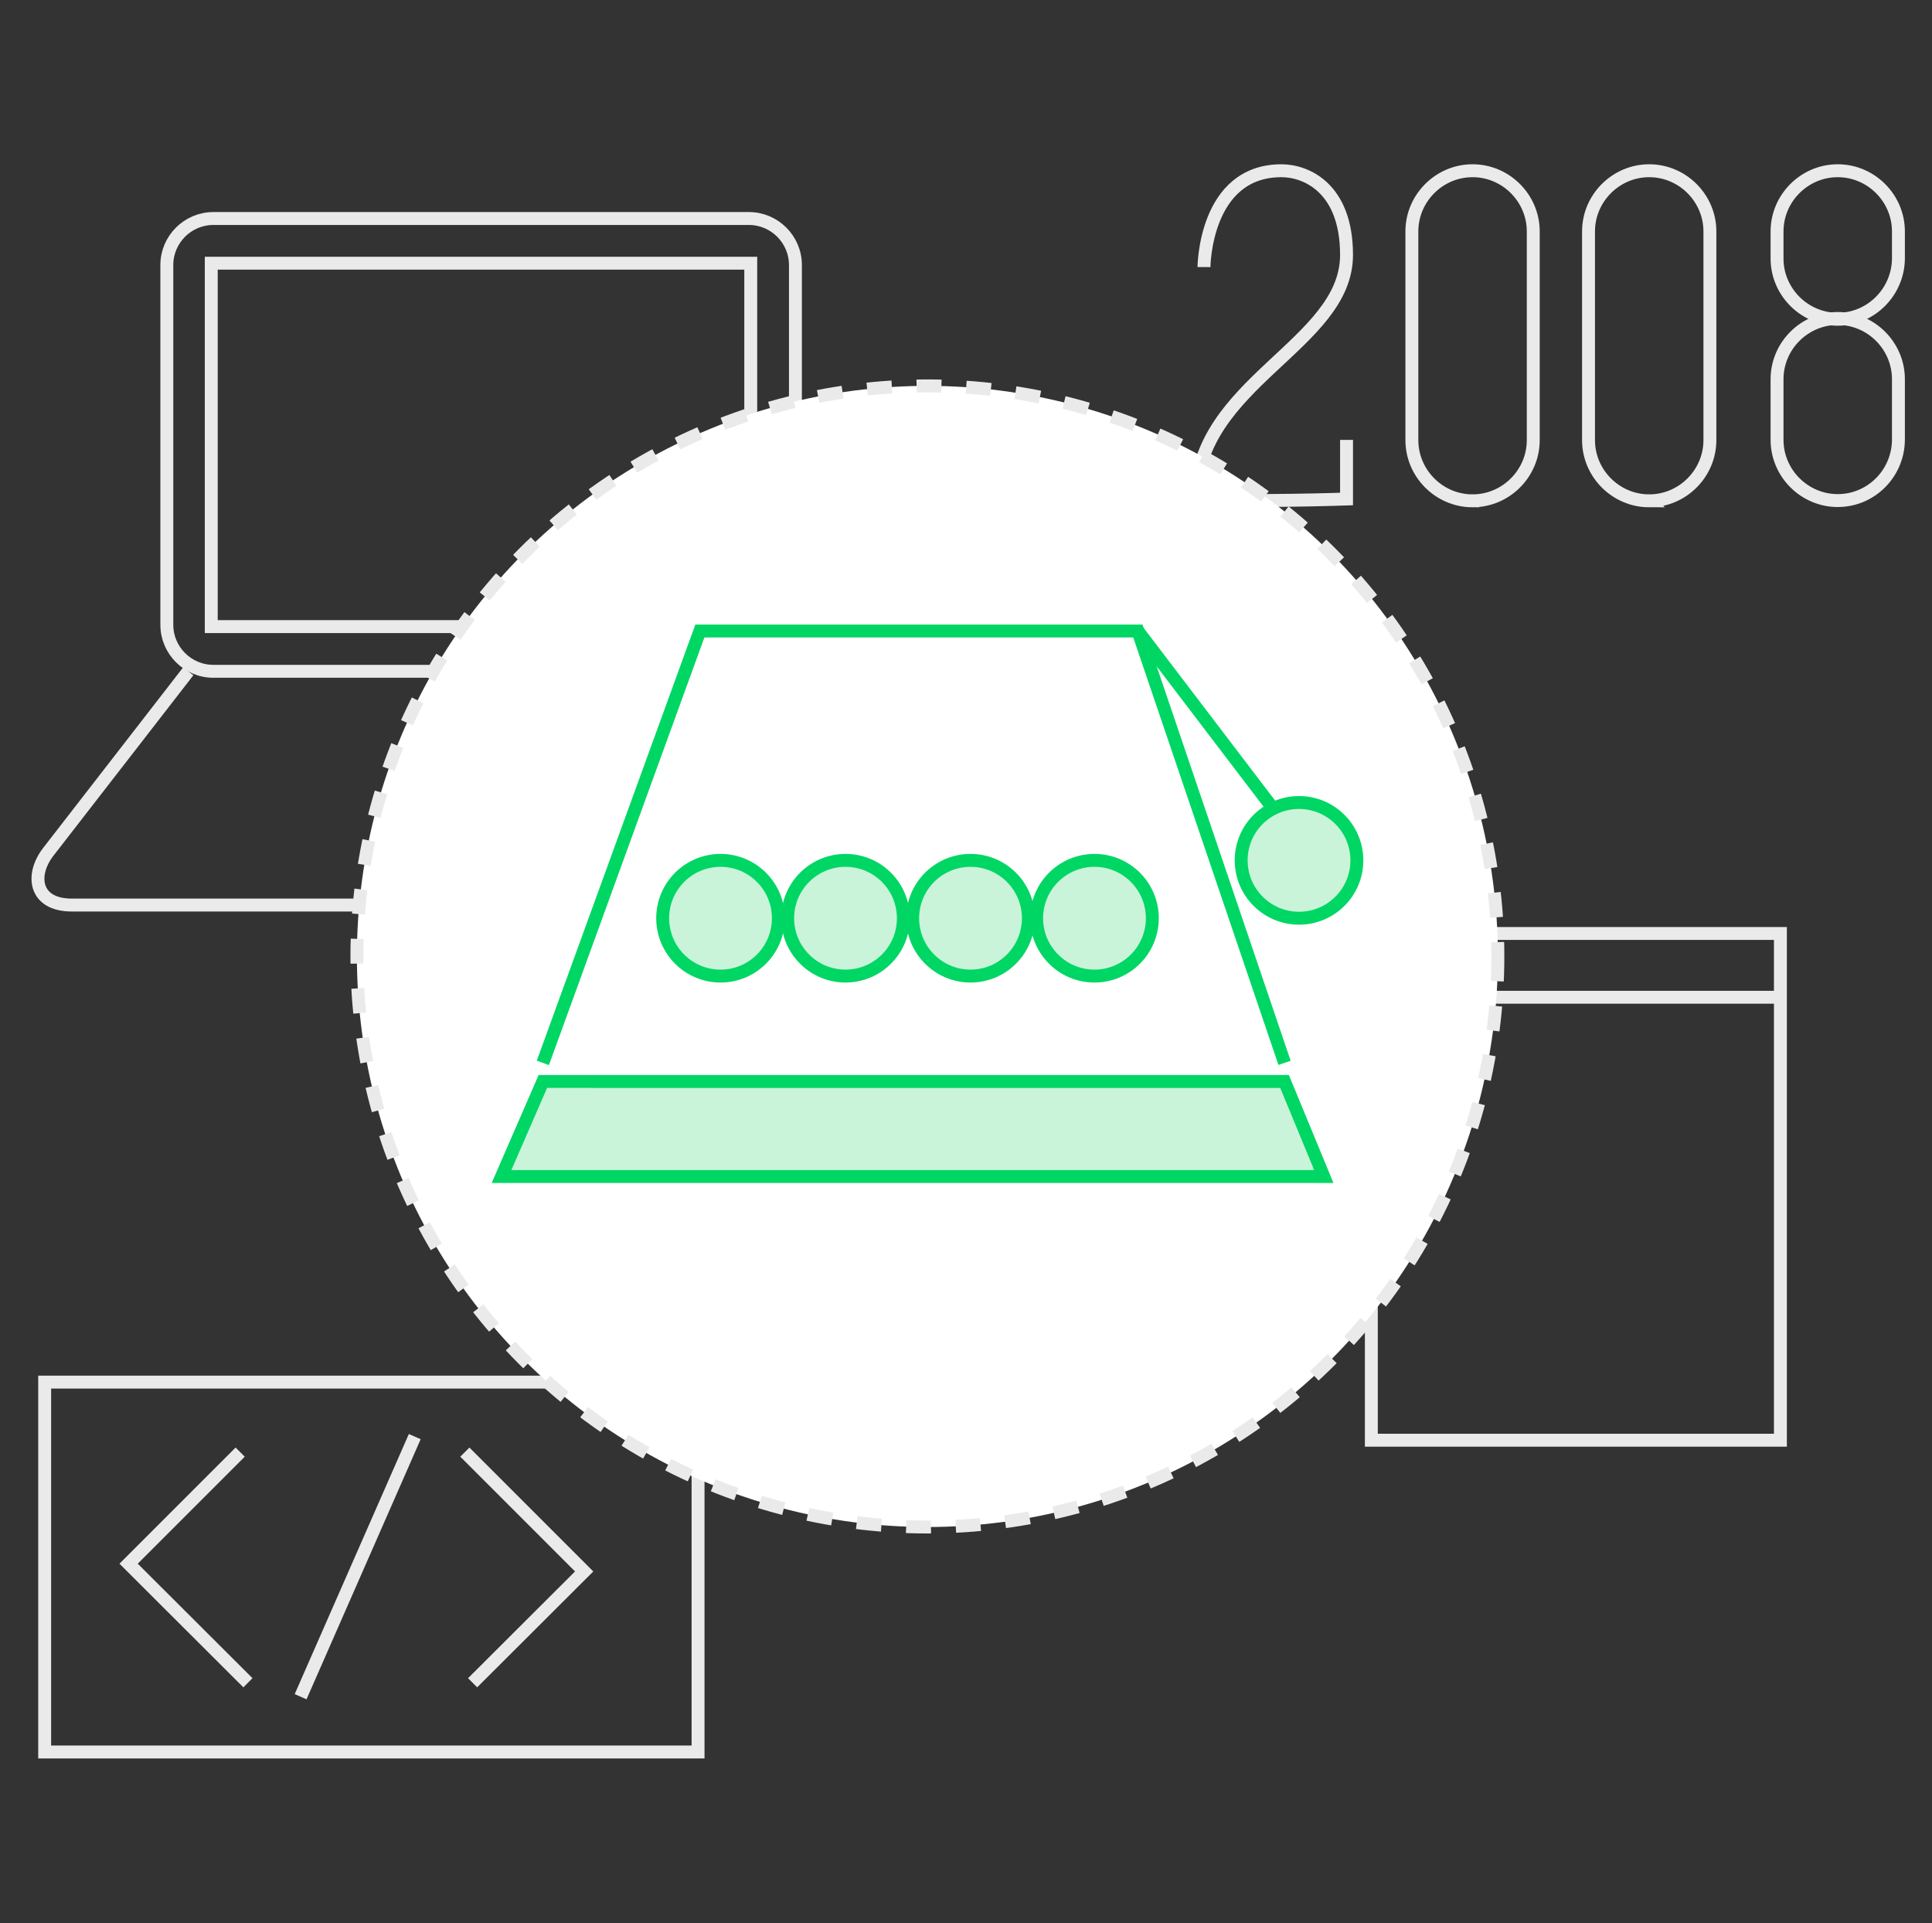 <svg xmlns="http://www.w3.org/2000/svg" viewBox="0 0 748.1 744.5"><rect x="0" y="0" width="748.1" height="744.5" fill="#333333" stroke="none"/><style>.st0{display:none}.st1{display:inline}.st2,.st3{stroke:#eaeaea}.st2{stroke-width:5;stroke-miterlimit:10;fill:none}.st3{fill:#fff}.st3,.st4,.st5{stroke-width:5;stroke-miterlimit:10}.st4{stroke-dasharray:9.6;fill:#fff;stroke:#eaeaea}.st5{fill:#c9f4d9;stroke:#00d664;stroke-linecap:round;stroke-linejoin:round}.st6{fill:none}.st10,.st6,.st7,.st8,.st9{stroke:#00d664;stroke-width:5;stroke-miterlimit:10}.st7{stroke-linecap:round;stroke-linejoin:round;fill:none}.st10,.st8,.st9{fill:#fff}.st10,.st9{fill:#c9f4d9}.st10{fill:none;stroke:#eaeaea;stroke-linecap:round}.st11{fill:#00d664}.st12{fill:#c9f4d9}.st13{fill:none;stroke:#00d664;stroke-width:5;stroke-dasharray:9.671,9.671}.st13,.st14,.st15,.st16{stroke-miterlimit:10}.st14{fill:#fff;stroke:#eaeaea;stroke-linecap:square;stroke-linejoin:bevel;stroke-width:5}.st15,.st16{stroke-width:4.8}.st15{fill:none;stroke:#eaeaea}.st16{stroke-linecap:square;stroke-linejoin:round}.st16,.st17{fill:#fff;stroke:#eaeaea}.st17,.st18,.st19,.st20{stroke-width:4.8;stroke-miterlimit:10}.st18{stroke-dasharray:9.6;fill:#fff;stroke:#eaeaea}.st19,.st20{fill:none;stroke:#00d664}.st20{fill:#c9f4d9}</style><switch><g><g id="Layer_1" class="st0"><g class="st1"><circle class="st2" cx="84.8" cy="490.8" r="18.4"/><path transform="rotate(79.927 158.798 460.382)" class="st2" d="M148.6 453.7h20.5V467h-20.5z"/><path class="st3" d="M170.8 447.8l-26.8 4.8"/><path transform="rotate(-.628 71.317 567.298) scale(1)" class="st2" d="M61.2 560.7h20.5V574H61.2z"/><path class="st3" d="M61.1 553.8l.3 27.2"/><path class="st2" d="M673.6 232.8H515.2V68"/><path class="st2" d="M525.1 77.1L515 67l-10.7 10.1M665.4 243.7l10-10.1-10-10.8M490.7 590l10.5 9.5 10.2-10.5M677.5 673l9.6-10.5-10.6-10.3M555.4 212.6v-66.4M578.4 212.6v-88.3M608.5 212.6V106.7M638.5 216.1V89.3M526.7 202.8l28.7-27.2 23 27.2 30.1-62.2 30-26.8M241.6 106H90.8v101c0 40.6 78 64.6 78 64.6s72.9-40.2 72.9-67.2-.1-98.4-.1-98.4z"/><circle class="st3" cx="183.3" cy="569.1" r="108.5"/><path class="st2" d="M184.3 563.8c-.9 0-1.8.2-2.6.5l-40.8-33.6s25.1 24.4 36.7 37.7c-.3.8-.5 1.7-.5 2.6 0 4 3.2 7.2 7.2 7.2s7.2-3.2 7.2-7.2-3.2-7.2-7.2-7.2z"/><circle class="st4" cx="373.2" cy="350.1" r="220.9"/><path class="st5" d="M445.4 351.3c28.9-.7 52.7.2 77.4 0 0 21.4-17.3 38.7-38.7 38.7-21.4-.1-38.7-17.4-38.7-38.7z"/><path class="st6" d="M379.4 232.2v211"/><path class="st7" d="M445.6 351l38.5-118.2L522.5 351"/><path class="st5" d="M236.2 351.3c28.9-.7 52.7.2 77.4 0 0 21.4-17.3 38.7-38.7 38.7-21.4-.1-38.7-17.4-38.7-38.7z"/><path class="st7" d="M236.4 351l38.5-118.2L313.3 351"/><path class="st6" d="M484.1 232.8s-46.7 24.1-105.5 0M380.4 232.8s-46.7 24.1-105.5 0"/><circle class="st3" cx="554.8" cy="177.8" r="5.1"/><circle class="st3" cx="578.4" cy="201.2" r="5.1"/><circle class="st3" cx="608.5" cy="141.1" r="5.1"/><circle class="st3" cx="638.5" cy="114.3" r="5.1"/><path class="st2" d="M500.8 597.1c0-39.4 32-71.4 71.4-71.4 39.4 0 71.4 32 71.4 71.4 0 39.4-32 71.4-71.4 71.4H443.1M621.5 662.6h65.6"/><path class="st8" d="M311.6 440.5h135.6v23.2H311.6z"/><path class="st9" d="M294.6 457.9h169.6v29H294.6z"/><path class="st2" d="M150.2 214.2c-10.5-11.3-20.8-22.3-31.3-33.5 4.6-4.3 9-8.4 13.6-12.7 6.2 6.6 12.2 13.1 18.4 19.7 16.6-15.4 33-30.7 49.7-46.3 4.3 4.6 8.5 9.1 12.9 13.8-21.1 19.7-42.1 39.2-63.3 59z" id="_x35_TUvwQ.tif"/></g></g><g id="Layer_2"><path class="st2" d="M17.3 535.1h253v143.2h-253z"/><path class="st2" d="M93 562.2l-43.2 43.2L96 651.5M183 651.5l43.2-43.1-46.2-46.2M116.4 656.9l44.2-100.7M531 361.4h158.4v196.2H531zM290 259.9H82.6c-9.9 0-18-8.1-18-18V102.6c0-9.9 8.1-18 18-18H290c9.9 0 18 8.1 18 18v139.3c0 9.9-8.1 18-18 18z"/><path class="st2" d="M81.8 101.9h208.9v140.7H81.8zM339.5 259.9v90.5H27.8c-14.6 0-16-11.7-9.1-20.6l54.2-69.9M466.2 103.4s.2-37.3 30-37.3c9.6 0 25.2 6.7 25.2 32.6 0 34.8-58.3 49.6-58.3 94.5 19.9 1.3 58.3 0 58.3 0v-22.9M689.4 386.1H526.3"/><circle class="st4" cx="359.1" cy="370.3" r="220.9"/><path class="st6" d="M497.4 411.5l-56.8-167.2H271l-60.8 167.2"/><path class="st9" d="M194.2 455.5h318.4l-15.2-36.8H210.2z"/><circle class="st9" cx="279" cy="355.5" r="22.4"/><circle class="st9" cx="327.4" cy="355.5" r="22.4"/><circle class="st9" cx="375.8" cy="355.5" r="22.4"/><circle class="st9" cx="423.8" cy="355.5" r="22.4"/><circle class="st9" cx="503" cy="333.1" r="22.4"/><path class="st6" d="M493 313.1l-52.4-68.8"/><path class="st2" d="M638.6 193.9c-12.9 0-23.5-10.6-23.5-23.5V89.6c0-12.9 10.6-23.5 23.5-23.5s23.5 10.6 23.5 23.5v80.8c0 12.9-10.6 23.5-23.5 23.5zM711.6 123.6c-12.9 0-23.5-10.6-23.5-23.5V89.6c0-12.9 10.6-23.5 23.5-23.5s23.5 10.6 23.5 23.5v10.5c-.1 12.9-10.6 23.5-23.5 23.5z"/><path class="st2" d="M711.6 193.8c-12.9 0-23.5-10.6-23.5-23.5v-23.5c0-12.9 10.6-23.5 23.5-23.5s23.5 10.6 23.5 23.5v23.5c-.1 13-10.6 23.5-23.5 23.5zM570.2 193.9c-12.9 0-23.5-10.6-23.5-23.5V89.6c0-12.9 10.6-23.5 23.5-23.5s23.5 10.6 23.5 23.5v80.8c0 12.9-10.6 23.5-23.5 23.5z"/></g><g id="Layer_3" class="st0"><g class="st1"><path class="st2" d="M663.7 517.6c-14.9 0-27.1 12.1-27.1 27.1s12.1 27.1 27.1 27.1c14.9 0 27.1-12.1 27.1-27.1s-12.2-27.1-27.1-27.1zm0 43c-8.8 0-15.9-7.1-15.9-15.9s7.1-15.9 15.9-15.9 15.9 7.1 15.9 15.9-7.1 15.9-15.9 15.9z"/><path class="st3" d="M516.4 508.2h131.2s17.6 89.6-65.3 89.6c-78.7 0-65.9-89.6-65.9-89.6z"/><path class="st10" d="M594.2 491.6s-24.4-11.6-23.6-34.2c.8-22.6 17.3-29.8 12.9-63.4 18 25.6 9.4 37.7 2.7 63.4-.1 23.9 8 34.2 8 34.2z"/><path class="st2" d="M160.1 619.2h31.1v31.1h-31.1z"/><path transform="rotate(45.001 121.543 597.851)" class="st2" d="M106 582.3h31.1v31.1H106z"/><path transform="rotate(24.168 108.01 665.38)" class="st2" d="M92.4 649.8h31.1v31.1H92.4z"/><path class="st2" d="M523.2 334c-26.1 0-47.5-21.4-47.5-47.5v-50.7c0-26.1 21.4-47.5 47.5-47.5s47.5 21.4 47.5 47.5v50.7c.1 26.1-21.3 47.5-47.5 47.5z"/><path class="st2" d="M523.2 234.6c-4.2 0-7.6-3.4-7.6-7.6v-13.6c0-4.2 3.4-7.6 7.6-7.6 4.2 0 7.6 3.4 7.6 7.6V227c0 4.2-3.5 7.6-7.6 7.6zM524.8 188.2v-28.3c0-8.4-3-10.3-13.3-10.3h-73.9s-12.2-.5-12.2-10.9c0-8.8 9.6-9.9 17.6-9.9s31.3-.1 40.7-.1 11.3-4.8 11.3-11.8V87.2M187.8 332.2H69.4c-6.6 0-12-5.4-12-12V125.8c0-6.6 5.4-12 12-12h118.4c6.6 0 12 5.4 12 12v194.4c0 6.6-5.4 12-12 12z"/><path class="st2" d="M73 128.9h111.1v168.9H73z"/><circle class="st2" cx="126.8" cy="314.9" r="9.6"/><circle class="st4" cx="336.7" cy="431.4" r="220.9"/><path transform="rotate(33.695 425.414 334.016)" class="st6" d="M420.5 324.1h9.9v19.8h-9.9z"/><path transform="rotate(-56.303 433.54 321.818)" class="st6" d="M428.6 309h9.9v25.6h-9.9z"/><circle class="st8" cx="343.1" cy="450.8" r="134.2"/><circle class="st9" cx="343.1" cy="450.8" r="113.5"/><circle class="st6" cx="344.3" cy="283.2" r="33.8"/><path class="st6" d="M335.6 297.6h20.2M345.7 317v-19.4"/><circle class="st11" cx="342.2" cy="452.4" r="9.6"/><path class="st6" d="M342 383.4v67.4"/><path class="st2" d="M494.4 87.3c-5.7 0-10.3-4.3-10.3-9.6v-19h20.6v19c0 5.3-4.6 9.6-10.3 9.6z"/></g></g><g id="Layer_4" class="st0"><g class="st1"><path class="st3" d="M134 167.8c0-23.6 2-24.8 24.8-24.8 24.7 0 24.8 2.8 24.8 24.8h22.9v-19c0-13.6-11.2-24.8-24.8-24.8h-45.8c-13.6 0-24.8 11.2-24.8 24.8v19H134z"/><path class="st2" d="M686.4 630.3h-152l-44.1-72h196.1z"/><path class="st3" d="M534.4 342.8h211.2v287.5H534.4z"/><path class="st2" d="M37.1 501.8h253.7v92.5H37.1z"/><path class="st3" d="M21.7 165.6h212.4v54H21.7z"/><path class="st3" d="M45.7 183.6h154.8v25.2H45.7z"/><path class="st2" d="M120.6 573.8h-24v-49h24M113.3 549.3H96.6M233.6 573.8H206v-49h44M166.3 573.8v-49h16.5c3.6 0 5.8 3.7 5.8 8.9 0 2.5-.2 4-.2 10.4s-4 7.6-7.2 7.6h-14.4M250 573.8v-49h13.7M226.4 549.3H206"/><path class="st3" d="M2.5 198h198v156.2H2.5z"/><circle class="st4" cx="359.2" cy="335.2" r="220.9"/><path transform="rotate(-134.999 490.324 273.26)" class="st9" d="M429.5 253h121.6v40.5H429.5z"/><path class="st8" d="M439.8 251.4s-11.7 9.9-23.7 21.9c-29.3-29.6-49.4-18.7-59.4-10.6-2.1 1.7-38.5 33.4-60.1 54.6-.5.4-.9.8-1.4 1.2l-10.9 10.9-3.3 3.3-29.4 29.3c-5.6 5.6-5.6 14.8 0 20.4l.6.6c4.8 4.8 12.4 5.5 17.9 1.9l-5.7 5.7c-5.6 5.6-5.6 14.8 0 20.4l.6.6c5.6 5.6 14.8 5.6 20.4 0l2.7-2.3c-5.6 5.6-5.6 14.8 0 20.4l.6.6c5.6 5.6 14.8 5.6 20.4 0l8.2-8.2c-2 5.2-.9 11.2 3.2 15.4l.6.6c5.6 5.6 14.8 5.6 20.4 0l15.3-15.3 9.9 11.7 69.8-56.6s63.7-66.1 64.9-64.9l-61.6-61.6z"/><path class="st9" d="M368.8 407.5l27.6 27.6c5.6 5.6 5.6 14.8 0 20.4l-.6.6c-5.6 5.6-14.8 5.6-20.4 0l-27.6-27.6c-5.6-5.6-5.6-14.8 0-20.4l.6-.6c5.7-5.6 14.8-5.6 20.4 0z"/><path class="st9" d="M380.9 378.2l43 43c5.8 5.8 5.8 15.2 0 20.9-5.8 5.8-15.2 5.8-20.9 0l-43-43c-5.8-5.8-5.8-15.2 0-20.9 5.7-5.8 15.1-5.8 20.9 0zM401.2 356.3l41.3 41.3c5.8 5.8 5.8 15.2 0 20.9-5.8 5.8-15.2 5.8-20.9 0l-41.3-41.3c-5.8-5.8-5.8-15.2 0-20.9 5.7-5.8 15.2-5.8 20.9 0zM434.3 347.3L457 370c5.8 5.8 5.8 15.2 0 20.9-5.8 5.8-15.2 5.8-20.9 0l-22.7-22.7c-5.8-5.8-5.8-15.2 0-20.9 5.8-5.7 15.2-5.7 20.9 0zM226.8 305.9l40.4 40.4 58.8-58 34.4 34.4c14.4 14.4 33.2 5.2 38-1.2 4.8-6.4-34.4-52.8-48.8-65.6-14.4-12.8-33.6 8.8-33.6 8.8l-24.4-24.4-64.8 65.6z"/><path class="st6" d="M306.5 348.5l-36.7 36.7M322.3 374.6l-36.8 36.7M337.4 400.6l-24.6 25.7"/><path transform="rotate(-45.001 244.812 260.1)" class="st8" d="M184 239.8h121.6v40.5H184z"/><path class="st2" d="M580.2 392h117.4M580.2 427h117.4M580.2 462h117.4M580.2 497.1h117.4M580.2 532.1h66.5M580.2 567.1h66.5"/><path transform="rotate(30 667.432 589.896)" class="st2" d="M662.4 574.9h9.9v30h-9.9z"/><path transform="rotate(-33.561 695.819 589.975)" class="st2" d="M690.8 574.9h9.9v30h-9.9z"/><circle class="st3" cx="681.9" cy="564.7" r="17.6"/><path class="st2" d="M82.6 537.8s1.6-14.7-11-14.7c-7.6 0-12.6 5.5-12.6 12 0 10.8 7.2 12.1 11.6 14.2 4.9 2.4 13.6 3.8 13.6 11.8s-3.6 14.4-12.6 14.4c-7.2 0-12.6-4.3-12.6-15.6M153 564c0 7-4.9 12.6-11 12.6h-2.1c-6 0-11-5.7-11-12.6v-28.2c0-7 4.9-12.6 11-12.6h2.1c6 0 11 5.7 11 12.6M181.3 551.8l7.3 22"/></g></g><g id="Layer_5" class="st0"><g class="st1"><path class="st2" d="M142.4 481.3c-8.8 0-16-7.2-16-16v-51.4c0-8.8 7.2-16 16-16s16 7.2 16 16v51.4c0 8.8-7.2 16-16 16zM65.6 388.2c-8.8 0-16-7.2-16-16v-51.4c0-8.8 7.2-16 16-16s16 7.2 16 16v51.4c0 8.8-7.2 16-16 16zM192 481.3c-8.8 0-16-7.2-16-16v-51.4c0-8.8 7.2-16 16-16s16 7.2 16 16v51.4c0 8.8-7.2 16-16 16z"/><path class="st3" d="M169.6 208.9h-8c-37.8 0-68.8 31-68.8 68.8h145.6c0-37.8-30.9-68.8-68.8-68.8zM92.8 297.1v68.8c0 37.8 31 68.8 68.8 68.8h8c37.8 0 68.8-31 68.8-68.8v-68.8H92.8z"/><circle class="st2" cx="141.6" cy="242.3" r="5.7"/><circle class="st2" cx="186.4" cy="242.3" r="5.7"/><path class="st2" d="M131.8 215.8L101 185M206.4 218.2l32.2-33M504.9 529.8h193.6v109.6H504.9z"/><path class="st2" d="M564.3 549.8l-33 33 35.3 35.4M644.5 617.4l33-33.1-35.3-35.3M586.4 625.3l33.8-77.1M345.1 544l-50.7-14.3L192 625.1s5.2 21.7 16 56M368 695.5L345.1 544 208 681.1z"/><path class="st2" d="M245.5 576.9l2.1 62.5 118 53.7-57.7-111.9zM672 159.5s-16-27.2-43.2-27.2c-27.2 0-32.1 7.1-46.5 7.1s-27.1-7.1-44.7-7.1-43.9 27.2-43.9 27.2 68.1 163.2 108 163.2c39.9 0 84-17.9 84-90.8-28.1-3.6-52.1-38.8-13.7-72.4zM585.6 111.5s52.8-12.8 43.2-62.4c-23.8 0-44.9 30.4-43.2 62.4zM362 56.9c-10.5 8.6-22.5 24.1-21.3 43.5.5 8.4 5.5 15.6 13.2 23.2 8.2 8 16.7 16.3 16.7 26.6 0 16.2-3.9 29-8.5 38.5 21.1-10 36.1-35.8 36.1-65.9-.1-30.1-15.1-55.9-36.2-65.9z"/><path class="st2" d="M343.6 193.2c5.5-8.1 6.5-16.8 6.5-37.2 0-6.1-.4-18.2-7.2-24.9-8.5-8.3-18.2-17.8-18.9-30.1-1.3-21 30-48.5 18.6-48.5S287 84 287 122.9s24.9 70.4 55.6 70.4c.3 0 .6 0 1-.1z"/><circle class="st4" cx="417.1" cy="360.3" r="220.9"/><path class="st12" d="M404.8 365.3h36.3v116h-36.3z"/><g><path class="st6" d="M339.3 365.3h162.5v116H339.3zM288.8 412.6l50.5-47.3M550.8 411.1l-49-45.8M404.8 365.3v4.8"/><path class="st13" d="M404.8 379.8v91.8"/><path class="st6" d="M404.8 476.5v4.8M441.1 365.3v4.8"/><path class="st13" d="M441.1 379.8v91.8"/><path class="st6" d="M441.1 476.5v4.8"/><path transform="rotate(45.001 300.866 276.335)" class="st6" d="M284.1 259.6h33.5v33.5h-33.5z"/><path class="st9" d="M453 227.5h50.2v50.2H453zM379.9 263.2L365 289l-14.9 25.8h59.5L394.7 289z"/><circle class="st9" cx="376.8" cy="215.8" r="16.2"/></g></g></g><g id="Layer_6" class="st0"><g class="st1"><path class="st3" d="M225.5 221.8v-19.4l-19.6-2.6c-.7-4.3-1.9-8.5-3.3-12.5l15.7-12.1-9.7-16.8-18.3 7.5c-2.8-3.3-5.8-6.4-9.1-9.1l7.5-18.3-16.8-9.7-12.1 15.7c-4-1.5-8.2-2.6-12.5-3.3l-2.6-19.6h-19.4l-2.6 19.6c-4.3.7-8.5 1.9-12.5 3.3l-12.1-15.7-16.8 9.7 7.5 18.3c-3.3 2.8-6.4 5.8-9.1 9.1l-18.3-7.5-9.7 16.8 15.7 12.1c-1.5 4-2.6 8.2-3.3 12.5l-19.6 2.6v19.4l19.6 2.6c.7 4.3 1.9 8.5 3.3 12.5L51.8 249l9.7 16.8 18.3-7.5c2.8 3.3 5.8 6.4 9.1 9.1l-7.5 18.3 16.8 9.7 12.1-15.7c4 1.5 8.2 2.6 12.5 3.3l2.6 19.6h19.4l2.6-19.6c4.3-.7 8.5-1.9 12.5-3.3l12.1 15.7 16.8-9.7-7.5-18.3c3.3-2.8 6.4-5.8 9.1-9.1l18.3 7.5 9.7-16.8-15.7-12.1c1.5-4 2.6-8.2 3.3-12.5l19.5-2.6z"/><path class="st3" d="M160.6 241.9c9.7-9.7 12.5-23.7 8.5-35.9l-27.8 27.8-22.3-22.3 27.8-27.8c-12.2-4-26.2-1.2-35.9 8.5a34.915 34.915 0 0 0-7.7 38l-73.7 73.7.6 18.9 18.9.6 73.7-73.7c12.6 5 27.7 2.5 37.9-7.8z"/><circle class="st3" cx="545.9" cy="541.4" r="95.2"/><circle class="st3" cx="545.9" cy="541.4" r="61"/><path class="st3" d="M596.2 520.1l41.4-21s24.4 40.6 0 84.5c-16.3-3.7-41.4-18.3-41.4-18.3s11-19.9 0-45.2zM567.2 591.7l21 41.4s-40.6 24.4-84.5 0c3.7-16.3 18.3-41.4 18.3-41.4s19.8 11 45.2 0zM495.6 562.7l-41.4 21s-24.4-40.6 0-84.5c16.3 3.7 41.4 18.3 41.4 18.3s-11.1 19.8 0 45.2zM524.6 491l-21-41.4s40.6-24.4 84.5 0c-3.7 16.3-18.3 41.4-18.3 41.4s-19.9-11-45.2 0zM569.8 234.4c-29 0-52.6-23.7-52.6-52.6v-28.4c0-29 23.7-52.6 52.6-52.6 29 0 52.6 23.7 52.6 52.6v28.4c0 28.9-23.7 52.6-52.6 52.6z"/><path class="st3" d="M537.4 181.8v-28.4c0-17.9 14.5-32.3 32.3-32.3 17.9 0 32.3 14.5 32.3 32.3v28.4c0 17.9-14.5 32.3-32.3 32.3-17.8 0-32.3-14.5-32.3-32.3z"/><path class="st3" d="M620 274.9H519.5c-6.6 0-12-5.4-12-12v-82.8c0-6.6 5.4-12 12-12H620c6.6 0 12 5.4 12 12v82.8c0 6.6-5.4 12-12 12z"/><circle class="st4" cx="356.7" cy="365.2" r="220.9"/><path class="st9" d="M410.5 261.2c-37.9 0-68.5 30.7-68.5 68.5 0 5.8.7 11.4 2.1 16.7L239.9 450.6v17.5l16.3 16.3h33.5l17.9-17.9v-16.3h16.8v-19.7H342v-16.4h36.5l17.4-17.4c4.7 1 9.6 1.6 14.7 1.6 37.9 0 68.5-30.7 68.5-68.5s-30.7-68.6-68.6-68.6z"/><path class="st8" d="M342 363.3v18.2l-85.9 85.9v-17.7z"/><circle class="st8" cx="427.5" cy="313.1" r="17.6"/><path class="st3" d="M579.3 210.4c0-5.3-4.3-9.6-9.6-9.6s-9.6 4.3-9.6 9.6c0 3.5 1.9 6.6 4.8 8.3l-2.8 20.9c0 1.4 1.1 2.5 2.5 2.5h10.2c1.4 0 2.5-1.1 2.5-2.5l-2.8-20.9c2.9-1.6 4.8-4.7 4.8-8.3zM619.6 373.6c-3.9 0-7.1-3.2-7.1-7.1v-20.8c0-3.9 3.2-7.1 7.1-7.1 3.9 0 7.1 3.2 7.1 7.1v20.8c0 3.9-3.2 7.1-7.1 7.1zM626.7 345.7l-13.5 24M679.8 372.8c-3.9 0-7.1-3.2-7.1-7.1v-20.8c0-3.9 3.2-7.1 7.1-7.1 3.9 0 7.1 3.2 7.1 7.1v20.8c.1 3.9-3.1 7.1-7.1 7.1zM687 344.9l-13.5 24"/><path class="st14" d="M640.1 351l10.6-13.2v35M642.4 372.8h17.2M699.1 351l10.6-13.2v35M701.4 372.8h17.3"/></g></g><g id="Layer_7" class="st0"><g class="st1"><path class="st2" d="M516.1 265.1c0-20.1 13.4-36.6 29.7-36.6H643c16.4 0 29.7 16.5 29.7 36.6M643.1 170.7c-4.5 0-8.2-3.7-8.2-8.2V146c0-4.5 3.7-8.2 8.2-8.2 4.5 0 8.2 3.7 8.2 8.2v16.5c0 4.5-3.7 8.2-8.2 8.2zM547 170.7c-4.5 0-8.2-3.7-8.2-8.2V146c0-4.5 3.7-8.2 8.2-8.2 4.5 0 8.2 3.7 8.2 8.2v16.5c0 4.5-3.7 8.2-8.2 8.2z"/><path class="st2" d="M548.1 138.7s-6-30.2 10.3-37.3c0-12.4 8.6-26.7 34.7-24 26.1 2.7 45-9.8 45-9.8s6.9 11.6 0 22.2c5.1 10.7 11.1 28.4 0 49.8"/><path class="st3" d="M579.5 202.3h27.2v39.5h-27.2z"/><path class="st3" d="M596 217.4h-1.6c-24.2 0-44-19.8-44-44v-27.6c0-12.9 5.7-24.6 14.6-32.7 7.8-7 8.8 5.3 30.7 5.3s26.7-10 34.8.2c6 7.5 9.5 17 9.5 27.3v27.6c0 24.1-19.8 43.9-44 43.9z"/><path class="st2" d="M566.5 580.5s89.8-36.9 94.4-150.6c-14.4-1.5-22.7.1-22.7.1l28-51.4 40.2 49.6-27.3-1.1s30.4 115.9-67.9 189.7M192.1 196.4s-84.2 48.4-73.8 161.7c14.5-.4 22.5-3.1 22.5-3.1l-21 54.7-46.4-43.9 27.2-2.5s-45.3-110.9 42.4-197"/><circle class="st4" cx="387.5" cy="384.9" r="220.9"/><g><path class="st6" d="M488.4 400.7H382.3c-28.4 0-51.6-23.2-51.6-51.6v-20.9c0-28.4 23.2-51.6 51.6-51.6h106.2c28.4 0 51.6 23.2 51.6 51.6v20.9c0 15.4-12.5 88.4-63.8 87.5 17.9-9 25.1-35.9 12.1-35.9z"/><circle class="st11" cx="399.8" cy="337.8" r="6.4"/><circle class="st11" cx="437.5" cy="337.8" r="6.4"/><circle class="st11" cx="475.2" cy="337.8" r="6.4"/><path class="st9" d="M289.1 483.7h106.2c28.4 0 51.6-23.2 51.6-51.6v-20.9c0-28.4-23.2-51.6-51.6-51.6H289.1c-28.4 0-51.6 23.2-51.6 51.6v20.9c0 15.4 12.5 88.4 63.8 87.5-17.9-9-25.2-35.9-12.2-35.9z"/><circle class="st11" cx="377.7" cy="420.7" r="6.4"/><circle class="st11" cx="340" cy="420.7" r="6.4"/><circle class="st11" cx="302.3" cy="420.7" r="6.4"/></g><g><path class="st2" d="M41.7 677.1c0-20.1 13.4-36.6 29.7-36.6h97.2c16.4 0 29.7 16.5 29.7 36.6M168.7 582.6c-4.5 0-8.2-3.7-8.2-8.2v-16.5c0-4.5 3.7-8.2 8.2-8.2 4.5 0 8.2 3.7 8.2 8.2v16.5c0 4.5-3.7 8.2-8.2 8.2zM72.6 582.6c-4.5 0-8.2-3.7-8.2-8.2v-16.5c0-4.5 3.7-8.2 8.2-8.2 4.5 0 8.2 3.7 8.2 8.2v16.5c0 4.5-3.7 8.2-8.2 8.2z"/><path class="st2" d="M73.7 550.6s-6-30.2 10.3-37.3c0-12.4 8.6-26.7 34.7-24s45-9.8 45-9.8 6.9 11.6 0 22.2c5.1 10.7 11.1 28.4 0 49.8"/><path class="st3" d="M105.2 614.3h27.2v39.5h-27.2z"/><path class="st3" d="M121.6 629.3H120c-24.2 0-44-19.8-44-44v-27.6c0-12.9 5.7-24.6 14.6-32.7 7.8-7 8.8 5.3 30.7 5.3s26.7-10 34.8.2c6 7.5 9.5 17 9.5 27.3v27.6c0 24.1-19.8 43.9-44 43.9z"/></g></g></g><g id="Layer_8" class="st0"><g class="st1"><path class="st15" d="M93.6 497.2h182.5v182.5H93.6z"/><circle class="st15" cx="501" cy="507.8" r="59.6"/><circle class="st15" cx="501" cy="507.8" r="26.1"/><path class="st16" d="M517.1 528.1l16.3 161.1 44.8-28.1 42 60.8 30.3-18.8-44.7-63.5 47.7-28.9z"/><path class="st15" d="M451.8 736l-29.3-19.7-27.9 21.8 9.7-34-29.3-19.7 35.3-1.3 9.7-34 12.2 33.2 35.3-1.3-27.9 21.8zM640.5 263.4l55.8 76.5-38.1-7.7-8.8 38.5-43.5-72.9M505 269.2L473.3 358l33.7-17.8 18.9 34.6 21.1-82"/><path class="st17" d="M667.1 231.6c0-8.9-5.6-16.6-13.4-19.6 10-5.9 13.4-18.7 7.6-28.8-4.5-7.7-13.1-11.6-21.4-10.3 5.7-10.1 2.3-22.9-7.8-28.7-7.7-4.5-17.1-3.5-23.7 1.8-.1-11.6-9.5-21-21.1-21-8.9 0-16.6 5.6-19.6 13.4-5.9-10-18.7-13.4-28.8-7.6-7.7 4.5-11.6 13.1-10.3 21.4-10.1-5.7-22.9-2.3-28.7 7.8-4.5 7.7-3.5 17.1 1.8 23.7-11.6.1-21 9.5-21 21.1 0 8.9 5.6 16.6 13.4 19.6-10 5.9-13.4 18.7-7.6 28.8 4.5 7.7 13.1 11.6 21.4 10.3-5.7 10.1-2.3 22.9 7.8 28.7 7.7 4.5 17.1 3.5 23.7-1.8.1 11.6 9.5 21 21.1 21 8.9 0 16.6-5.6 19.6-13.4 5.9 10 18.7 13.4 28.8 7.6 7.7-4.5 11.6-13.1 10.3-21.4 10.1 5.7 22.9 2.3 28.7-7.8 4.5-7.7 3.5-17.1-1.8-23.7 11.6-.1 21-9.5 21-21.1z"/><path class="st15" d="M596.4 249.5l-21.6-14.6-20.5 16.1 7.1-25.1-21.6-14.5 26-1 7.2-25.1 8.9 24.5 26.1-.9-20.5 16.1zM457.4 9.5l-10.8 27.3 22.6 18.8-29.3-1.9L429.1 81l-7.3-28.4-29.3-1.9L417.3 35 410 6.6l22.6 18.7zM184.8 185.3s-39.6-67.6-45.2-82-26.6-4.4-22.2 11.1 6.7 63.3 6.7 63.3"/><path class="st15" d="M135.2 177.7H79c-15.5 0-27.2 3.9-27.2 15s6.1 19.4 15 19.4M66.8 212.1s-13.3 1.1-13.3 13.3 7.8 19.8 20 19.8"/><path class="st15" d="M75.1 244.8s-15 2.2-15 14.4 10.5 18.1 22.8 18.1"/><path class="st15" d="M85.1 276.8s-13.3 1.1-13.3 13.3c0 12.2 6.7 19.2 18.9 19.2h16.8"/><circle class="st15" cx="573.9" cy="218.2" r="52"/><path class="st15" d="M170.3 632.7c-14.2-15.3-28.3-30.3-42.4-45.5 6.2-5.8 12.2-11.4 18.5-17.2 8.4 9 16.6 17.8 25 26.7 22.5-21 44.8-41.7 67.4-62.8 5.8 6.2 11.5 12.3 17.5 18.7-28.7 26.7-57.2 53.2-86 80.1z" id="_x35_TUvwQ.tif_1_"/><circle class="st18" cx="327.2" cy="351.9" r="220.9"/><path class="st19" d="M232.5 207.3h216.4v268.9H232.5z"/><path class="st20" d="M356.6 193.1c0-8.8-7.1-15.9-15.8-15.9-8.8 0-15.8 7.1-15.8 15.8h-32.8v31.7h97.3V193h-32.9zM303.2 280.6v17.5h-35v-35h20"/><path class="st19" d="M276.1 274.4l9.6 14 17.7-25.3"/><path class="st20" d="M303.2 344.1v17.5h-35v-35h20"/><path class="st19" d="M276.1 338l9.6 13.9 17.7-25.3"/><path class="st20" d="M303.2 407.7v17.5h-35v-35h20"/><path class="st19" d="M276.1 401.5l9.6 14 17.7-25.3M329.4 263.1H403M329.4 280.6h91.2M329.4 298.1h36.8M329.4 326.6H403M329.4 344.1h43.2M329.4 361.6h91.2M329.4 390.2h84M329.4 407.7H375M329.4 425.2h84"/></g></g></g></switch></svg>